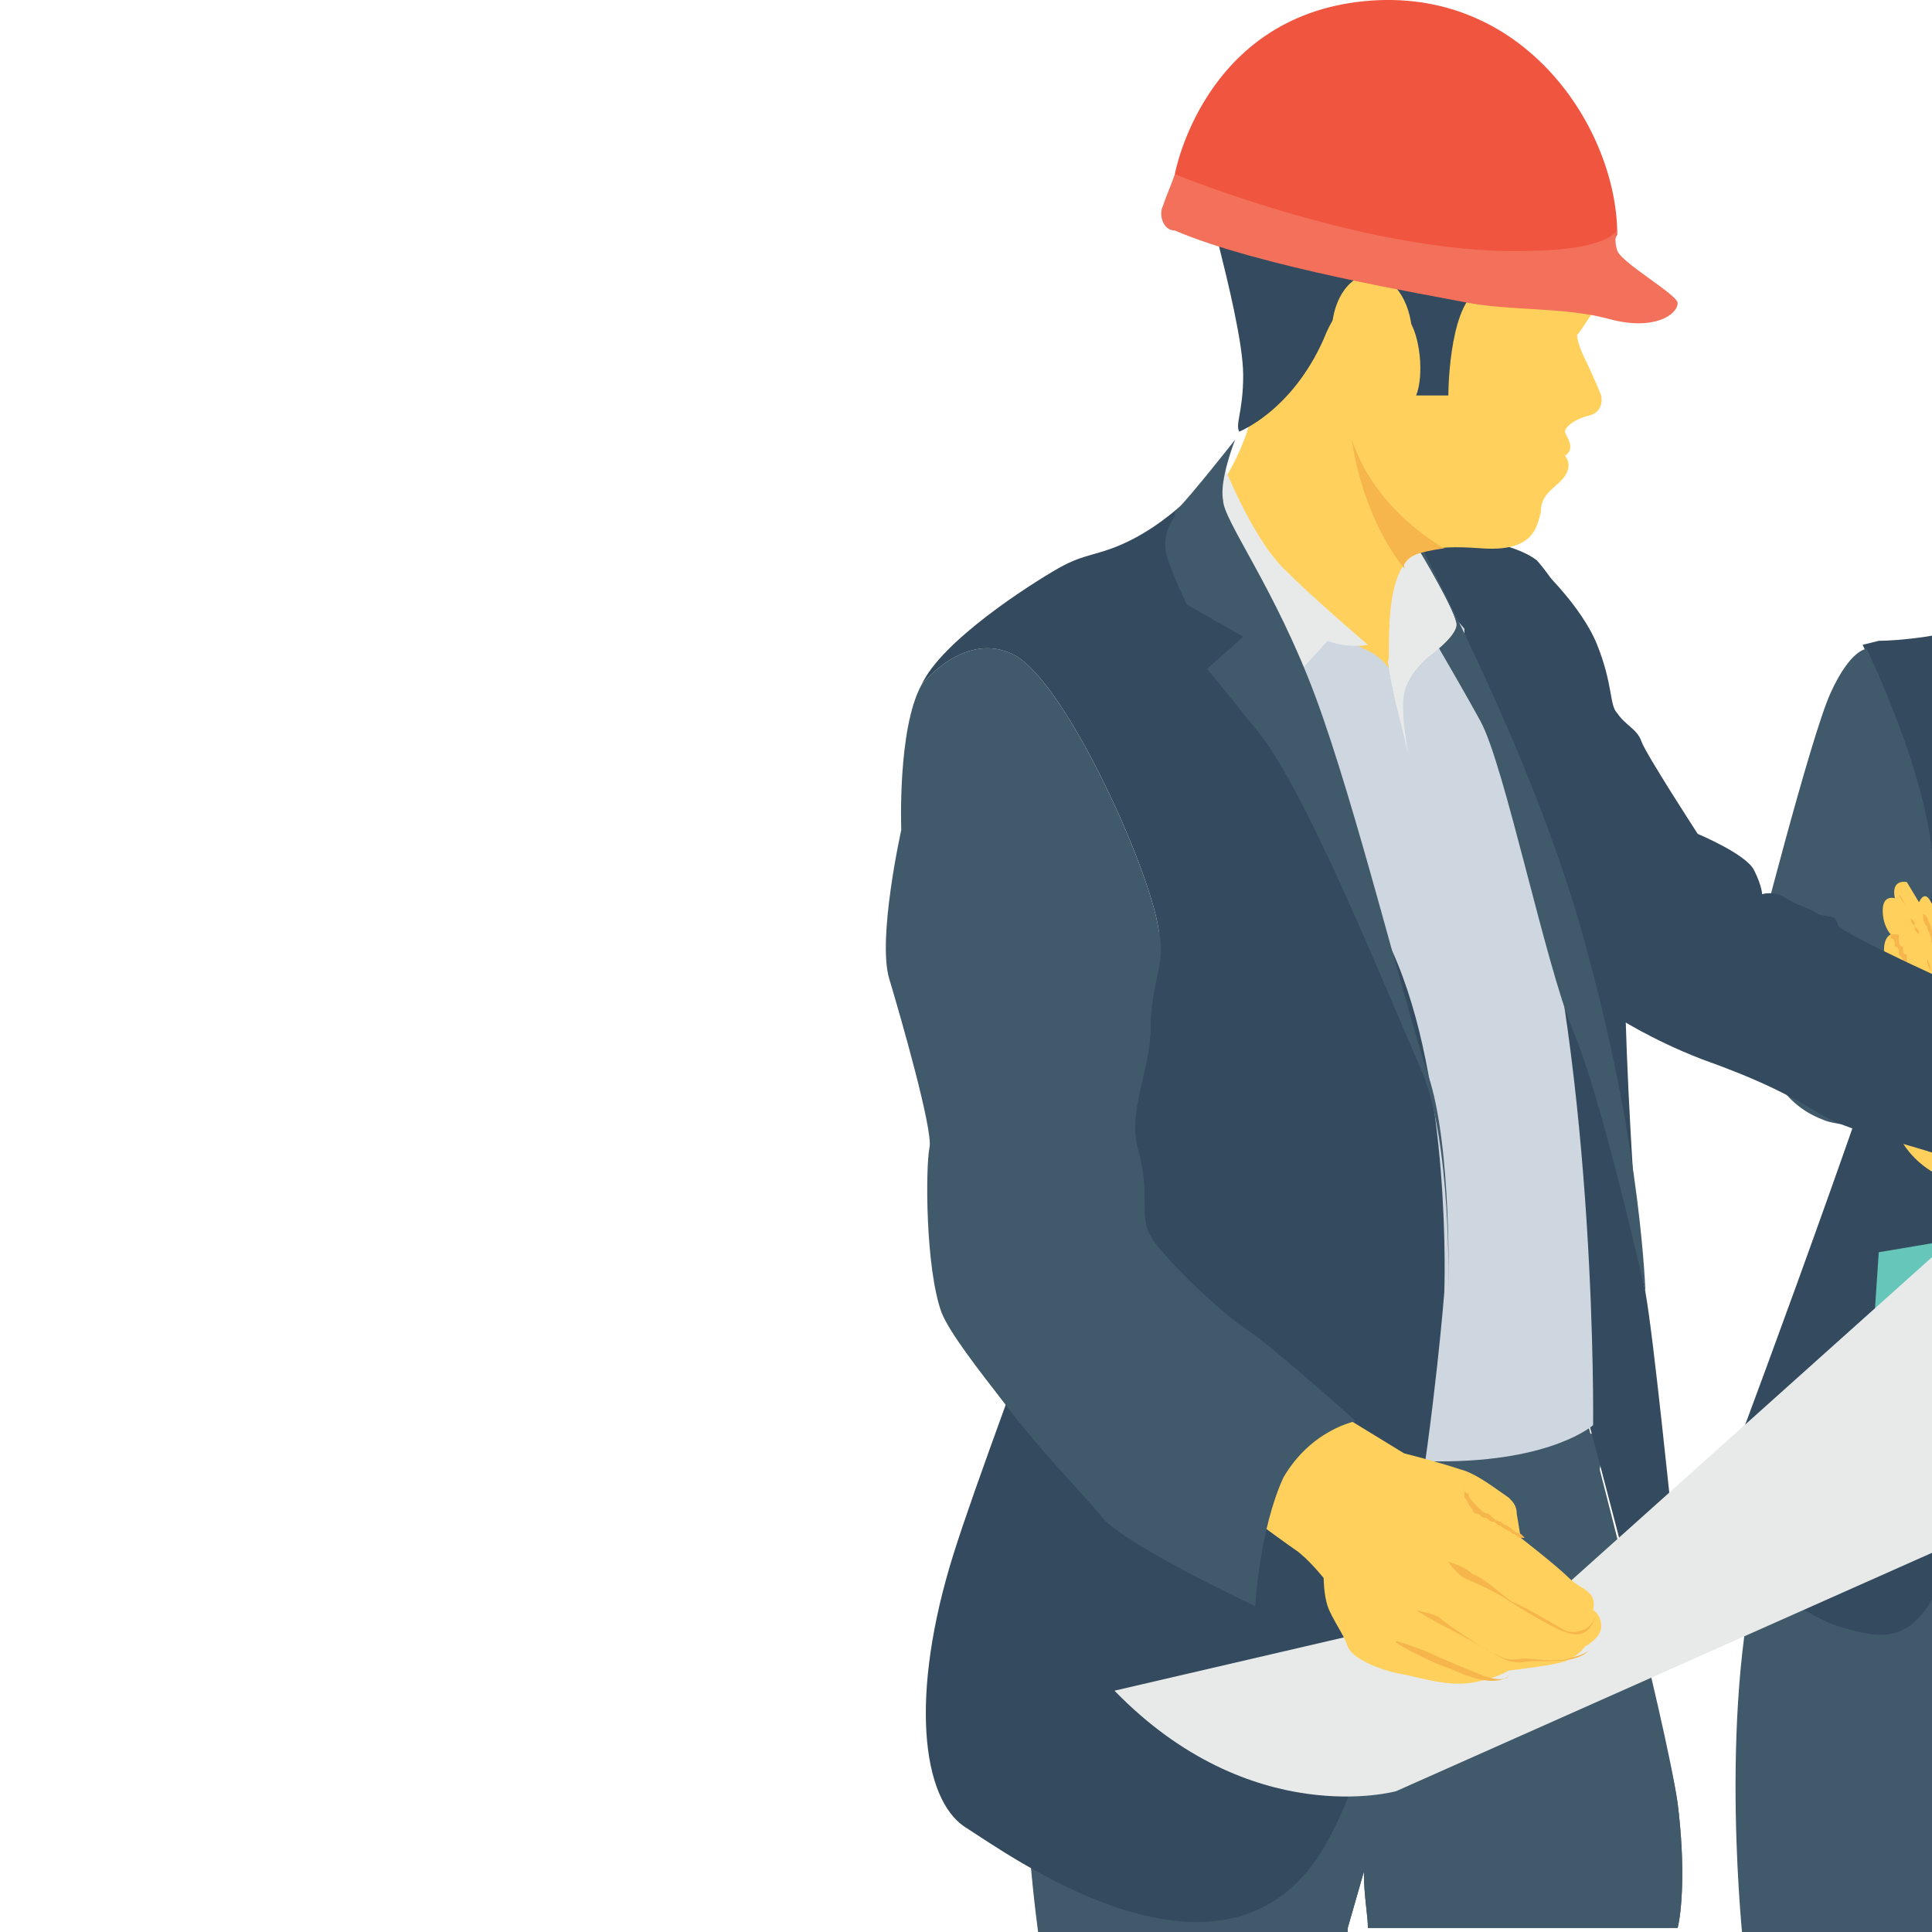 <svg width="32" height="32" viewBox="0 0 32 32" fill="none" xmlns="http://www.w3.org/2000/svg">
<g clip-path="url(#clip0_107_3146)">
<path d="M32.051 31.933C32.117 31.534 32.517 30.201 32.783 29.468C33.117 28.669 33.583 27.536 33.583 27.536C33.583 27.536 33.716 27.603 33.916 28.269C34.116 28.869 34.849 31.4 34.982 31.933H38.58C38.846 30.534 38.78 25.737 38.78 25.737L35.582 21.673C35.582 21.673 30.518 22.406 29.452 24.871C28.453 27.136 28.786 31.267 28.853 32H32.051V31.933Z" fill="#415A6B"/>
<path d="M33.45 10.081C33.45 10.081 33.316 10.014 32.85 10.281C32.317 10.547 31.384 10.614 31.118 10.614L30.851 10.68C30.851 10.68 32.184 13.412 31.917 14.811C31.651 16.21 28.986 23.405 28.653 24.272C28.386 25.138 28.253 25.538 28.253 25.538C28.253 25.538 29.785 26.737 30.452 26.937C31.118 27.137 31.651 27.27 32.117 26.27C32.584 25.271 34.183 21.074 34.383 19.275C34.516 17.409 33.783 10.414 33.783 10.414L33.45 10.081Z" fill="#344A5E"/>
<path d="M32.517 19.608C32.517 19.608 31.584 19.475 31.318 18.475C31.118 17.409 32.517 18.675 32.517 19.608Z" fill="#FFD15C"/>
<path d="M36.448 18.609C36.448 18.609 35.582 18.675 34.449 18.742C33.183 18.808 31.651 18.808 30.718 18.675C30.518 18.608 30.318 18.608 30.185 18.542C28.786 18.009 29.053 15.877 29.053 15.877C29.053 15.877 29.985 12.213 30.319 11.48C30.652 10.747 30.918 10.747 30.918 10.747C30.918 10.747 32.251 13.479 31.984 14.878C31.918 15.077 31.851 15.411 31.718 15.81C31.718 15.81 32.317 16.077 32.983 16.277C33.65 16.477 33.583 16.277 33.983 16.277H34.383C35.115 16.277 36.448 16.41 36.448 16.41C36.714 16.876 36.448 18.609 36.448 18.609Z" fill="#415A6B"/>
<path d="M32.317 16.21C32.317 16.21 32.051 15.011 31.984 14.944C31.917 14.811 31.851 14.811 31.784 14.944L31.584 14.611C31.584 14.611 31.318 14.544 31.384 14.878C31.384 14.878 31.184 14.811 31.184 15.078C31.184 15.344 31.318 15.477 31.318 15.477C31.318 15.477 31.118 15.544 31.251 16.01C31.384 16.477 31.384 16.61 31.384 16.61L32.317 16.21Z" fill="#FFD15C"/>
<path d="M31.851 15.144C31.851 15.211 31.851 15.277 31.917 15.344C31.917 15.411 31.984 15.477 31.984 15.544C31.984 15.611 31.984 15.611 32.051 15.677C32.051 15.744 32.117 15.744 32.117 15.744C32.117 15.81 32.184 15.877 32.184 15.944C32.184 15.944 32.184 16.01 32.251 16.01V15.944C32.251 15.877 32.184 15.81 32.184 15.744C32.184 15.744 32.184 15.677 32.117 15.677C32.117 15.61 32.117 15.61 32.051 15.544C32.051 15.477 31.984 15.411 31.984 15.344C31.917 15.211 31.917 15.144 31.851 15.144ZM31.451 14.811C31.518 14.878 31.518 14.944 31.584 15.011C31.584 15.078 31.651 15.144 31.651 15.211C31.651 15.277 31.651 15.277 31.718 15.344C31.718 15.411 31.718 15.411 31.784 15.477C31.784 15.544 31.851 15.61 31.851 15.677C31.851 15.744 31.918 15.81 31.918 15.877C31.984 16.01 31.984 16.077 31.984 16.077C31.984 16.077 31.918 16.01 31.918 15.877C31.918 15.81 31.851 15.744 31.851 15.677C31.851 15.61 31.784 15.544 31.784 15.477C31.784 15.411 31.784 15.411 31.718 15.344C31.718 15.277 31.718 15.277 31.651 15.211C31.651 15.144 31.584 15.078 31.584 15.011C31.451 14.878 31.451 14.811 31.451 14.811ZM31.318 15.477H31.451V15.544C31.451 15.611 31.451 15.677 31.518 15.677C31.518 15.744 31.518 15.81 31.584 15.81V16.077C31.584 16.077 31.584 16.01 31.518 15.944C31.518 15.877 31.518 15.877 31.451 15.81C31.451 15.744 31.451 15.677 31.384 15.677C31.384 15.611 31.384 15.544 31.318 15.544V15.477C31.451 15.477 31.384 15.477 31.318 15.477ZM39.912 19.541C39.912 19.541 39.912 19.475 39.779 19.341C39.646 19.275 39.113 18.942 38.913 18.742C38.713 18.542 38.38 18.275 38.18 18.142C37.98 18.009 37.847 18.076 37.514 18.076H37.314V19.075H37.647L37.78 18.942C37.913 18.875 38.18 18.942 38.247 18.942C38.247 18.942 39.179 19.475 39.313 19.475C39.313 19.475 39.846 19.941 40.179 19.674L39.912 19.541Z" fill="#F7B64C"/>
<path d="M37.247 22.073L42.444 21.074C42.444 21.074 46.108 19.675 45.176 15.477L37.847 19.608L31.118 20.741L30.918 23.739L37.247 22.073Z" fill="#66C6B9"/>
<path d="M22.323 31.933L22.59 31.001C22.59 31.4 22.657 31.733 22.657 31.933H27.787C27.853 31.667 27.92 30.934 27.787 29.868C27.587 28.469 26.388 25.071 26.388 25.071L26.587 23.739L22.19 23.872C22.19 23.872 17.66 25.338 17.194 27.27C16.794 29.002 17.127 31.467 17.194 32H22.323V31.933Z" fill="#415A6B"/>
<path d="M22.323 31.933L22.59 31.001C22.59 31.4 22.657 31.733 22.657 31.933H27.787C27.853 31.667 27.92 30.934 27.787 29.868C27.587 28.469 26.254 23.405 26.254 23.405L22.19 23.805C22.19 23.805 17.66 25.271 17.194 27.203C16.794 28.935 17.127 31.4 17.194 31.933L22.323 31.933Z" fill="#415A6B"/>
<path d="M25.455 9.348C25.455 9.348 26.188 10.014 26.454 10.68C26.721 11.347 26.654 11.68 26.787 11.813C26.921 12.013 27.12 12.079 27.187 12.279C27.254 12.479 28.12 13.812 28.12 13.812C28.12 13.812 28.919 14.145 29.052 14.411C29.186 14.678 29.186 14.811 29.186 14.811C29.186 14.811 29.386 14.744 29.585 14.878C29.785 15.011 29.919 15.011 30.119 15.144C30.385 15.211 30.385 15.144 30.452 15.344C30.585 15.477 32.384 16.343 32.983 16.543C33.583 16.743 35.315 17.343 35.315 17.343C35.315 17.343 34.516 17.476 34.715 20.141C34.715 20.141 33.649 19.741 32.717 19.341C31.717 18.942 30.785 18.808 30.185 18.475C29.652 18.142 29.119 17.876 28.186 17.543C27.32 17.209 26.721 16.81 26.721 16.81C26.721 16.81 25.188 9.681 25.455 9.348Z" fill="#344A5E"/>
<path d="M27.187 26.47L27.054 26.404C26.654 24.805 26.254 23.339 26.254 23.339H25.988C26.388 21.806 26.254 18.942 25.988 17.609C25.588 15.078 25.122 12.412 24.456 11.28C23.789 10.147 23.056 8.815 23.056 8.815C23.056 8.815 24.855 8.815 25.455 9.281C25.455 9.281 26.254 10.147 26.587 11.613C26.921 13.012 26.921 16.143 26.921 16.61C26.921 17.076 27.054 20.474 27.254 21.407C27.387 22.14 27.653 24.805 27.787 26.004C27.787 26.337 27.52 26.537 27.187 26.47Z" fill="#344A5E"/>
<path d="M26.521 4.951C26.521 4.951 26.188 5.484 26.121 5.55C26.121 5.55 26.121 5.683 26.254 5.95C26.387 6.216 26.521 6.55 26.521 6.55C26.521 6.55 26.587 6.816 26.321 6.883C26.054 6.949 25.921 7.083 25.921 7.149C25.921 7.216 26.121 7.416 25.921 7.549C25.921 7.549 26.054 7.682 25.921 7.882C25.788 8.082 25.521 8.149 25.521 8.482C25.455 8.748 25.388 9.148 24.522 9.081C23.656 9.015 23.39 9.148 23.256 9.414C23.123 9.681 22.923 10.614 23.19 11.613L23.456 12.612L19.925 8.482C19.925 8.482 20.591 7.616 20.724 6.883C20.858 6.15 21.258 3.485 21.258 3.485L26.521 4.951Z" fill="#FFD15C"/>
<path d="M25.322 13.812C25.255 13.678 25.322 13.479 25.322 13.345C24.855 12.412 24.456 11.546 24.256 10.547V10.414L23.856 9.947L23.056 11.147C23.056 11.147 22.923 10.88 22.59 10.747C22.323 10.614 20.658 9.348 20.658 9.348L19.459 9.414L21.99 24.205H23.856C25.721 24.205 26.387 23.605 26.387 23.605C26.387 23.605 26.454 17.876 25.322 13.812Z" fill="#CED6E0"/>
<path d="M27.254 21.407C27.254 21.407 26.521 18.142 26.055 17.076C25.588 15.944 24.922 12.679 24.522 11.946C24.122 11.213 23.256 9.748 23.256 9.748L23.39 9.215C23.456 9.215 23.523 9.148 23.589 9.148C23.989 9.947 25.588 13.012 26.321 15.877C27.187 19.075 27.254 21.407 27.254 21.407Z" fill="#415A6B"/>
<path d="M19.659 8.282C19.659 8.282 19.259 8.682 18.726 8.948C18.193 9.215 17.993 9.148 17.527 9.414C17.06 9.681 15.595 10.614 15.261 11.347C15.261 11.347 15.928 10.48 16.727 10.814C17.593 11.147 19.059 14.411 19.192 15.411C19.326 16.41 16.527 23.406 15.794 25.737C15.062 28.069 15.261 29.802 15.994 30.268C16.727 30.734 19.858 32.999 21.591 31.067C23.323 29.135 23.922 21.407 23.922 21.407C23.922 21.407 24.056 17.942 23.056 15.744C22.057 13.545 19.659 8.282 19.659 8.282Z" fill="#344A5E"/>
<path d="M19.858 8.015L20.258 7.682C20.258 7.682 20.725 8.881 21.258 9.414C21.791 9.947 22.657 10.68 22.657 10.68C22.657 10.68 22.324 10.747 21.99 10.614L21.324 11.347C21.324 11.347 19.792 8.149 19.858 8.015Z" fill="#E8EAE9"/>
<path d="M20.525 7.149C20.525 7.149 21.391 6.816 21.924 5.617C22.39 4.418 23.123 5.084 23.323 5.284C23.523 5.55 23.589 6.216 23.456 6.55H23.989C23.989 6.55 23.989 5.151 24.456 4.817C24.922 4.484 26.454 5.151 26.454 5.151C26.454 5.151 26.987 4.951 26.787 4.484C26.587 4.018 21.99 2.352 21.391 2.619C20.791 2.952 20.058 3.551 20.192 4.085C20.325 4.618 20.591 5.684 20.591 6.216C20.591 6.816 20.458 7.016 20.525 7.149Z" fill="#344A5E"/>
<path d="M23.389 5.526C23.37 4.975 23.057 4.538 22.689 4.55C22.322 4.563 22.039 5.02 22.058 5.572C22.076 6.123 22.389 6.56 22.757 6.548C23.125 6.535 23.408 6.078 23.389 5.526Z" fill="#FFD15C"/>
<path d="M19.525 3.218L19.459 2.885C19.459 2.885 19.925 0.287 22.59 0.02C25.255 -0.246 26.787 2.152 26.787 3.885C26.787 3.885 26.521 4.351 26.521 4.418C26.454 4.418 21.724 4.951 19.525 3.218Z" fill="#F05540"/>
<path d="M19.459 2.885C19.459 2.885 22.857 4.284 25.455 4.151C25.455 4.151 26.521 4.151 26.787 3.818C26.787 3.818 26.721 3.951 26.787 4.151C26.854 4.351 27.787 4.884 27.787 5.017C27.787 5.217 27.387 5.484 26.654 5.284C25.921 5.084 25.055 5.151 24.322 5.017C23.656 4.884 20.858 4.418 19.459 3.818C19.259 3.818 19.192 3.552 19.259 3.418C19.325 3.218 19.392 3.085 19.459 2.885Z" fill="#F3705A"/>
<path d="M23.656 17.809C23.256 16.61 22.457 13.345 21.791 11.546C21.124 9.748 20.258 8.615 20.258 8.282C20.192 7.949 20.458 7.282 20.458 7.282C20.458 7.282 19.725 8.215 19.459 8.482V8.548C19.326 8.748 19.259 8.948 19.326 9.215C19.459 9.614 19.659 10.014 19.659 10.014L20.591 10.547L19.992 11.08C19.992 11.08 20.058 11.147 20.858 12.146C21.657 13.145 22.99 16.477 23.523 17.676C24.056 18.875 23.989 21.407 23.989 21.407C23.989 21.407 24.056 19.008 23.656 17.809Z" fill="#415A6B"/>
<path d="M23.523 9.148C23.523 9.148 24.122 10.147 24.122 10.347C24.122 10.547 23.656 10.88 23.656 10.88C23.656 10.88 23.323 11.147 23.256 11.48C23.19 11.813 23.323 12.479 23.323 12.479C23.19 11.88 23.056 11.48 22.99 10.947C23.056 10.947 22.857 9.348 23.523 9.148Z" fill="#E8EAE9"/>
<path d="M23.523 9.148C23.523 9.148 24.122 10.147 24.122 10.347C24.122 10.547 23.656 10.88 23.656 10.88C23.656 10.88 23.323 11.147 23.256 11.48C23.19 11.813 23.323 12.479 23.323 12.479C23.19 11.88 23.056 11.48 22.99 10.947C23.056 10.947 22.857 9.348 23.523 9.148Z" fill="#E8EAE9"/>
<path d="M23.922 9.081C23.922 9.081 22.79 8.482 22.39 7.282C22.39 7.282 22.523 8.482 23.256 9.414V9.348C23.323 9.215 23.456 9.148 23.922 9.081Z" fill="#F7B64C"/>
<path d="M18.459 28.003L25.921 26.27L34.916 18.209C34.916 18.209 38.114 22.073 42.444 21.074L23.123 29.668C23.123 29.668 20.724 30.334 18.459 28.003Z" fill="#E8EAE9"/>
<path d="M22.057 23.339L23.256 24.072C23.256 24.072 23.789 24.205 24.189 24.338C24.456 24.405 24.789 24.671 24.988 24.805C25.055 24.871 25.122 24.938 25.122 25.071L25.188 25.471C25.188 25.471 25.788 25.937 25.988 26.137C26.188 26.337 26.454 26.337 26.388 26.67C26.388 26.67 26.521 26.737 26.521 26.937C26.521 27.137 26.254 27.27 26.254 27.27C26.254 27.27 26.121 27.47 25.855 27.536C25.588 27.603 24.988 27.669 24.988 27.669C24.988 27.669 24.788 27.803 24.389 27.869C23.989 27.936 23.589 27.803 23.256 27.736C22.857 27.669 22.39 27.47 22.323 27.27C22.257 27.07 22.057 26.803 21.99 26.603C21.924 26.404 21.924 26.137 21.924 26.137C21.924 26.137 21.657 25.804 21.457 25.671C21.258 25.537 19.992 24.605 19.992 24.605C19.992 24.605 21.324 22.806 22.057 23.339Z" fill="#FFD15C"/>
<path d="M26.454 26.737C26.454 26.737 26.388 26.87 26.321 26.937C26.254 27.003 26.055 27.07 25.921 27.003C25.788 26.937 25.255 26.604 25.055 26.537C24.855 26.404 24.589 26.137 24.389 26.07C24.256 25.937 23.989 25.87 23.989 25.87C23.989 25.87 24.122 26.07 24.256 26.137C24.389 26.204 24.722 26.337 24.922 26.47C25.122 26.603 25.455 26.803 25.588 26.87C25.721 26.937 25.921 27.07 26.121 27.07C26.321 27.07 26.388 26.87 26.454 26.737ZM26.321 27.336C26.321 27.336 26.254 27.403 25.988 27.47C25.788 27.536 25.388 27.47 25.255 27.47C25.122 27.47 24.988 27.536 24.789 27.403C24.589 27.336 23.922 26.87 23.856 26.803C23.789 26.737 23.456 26.67 23.456 26.67C23.456 26.67 23.656 26.803 23.923 26.937C24.189 27.07 24.522 27.27 24.655 27.336C24.789 27.403 24.922 27.536 25.188 27.536C25.455 27.47 26.055 27.603 26.321 27.336ZM24.522 27.736C24.189 27.603 23.723 27.403 23.589 27.336C23.39 27.27 23.056 27.136 23.123 27.203C23.19 27.27 23.723 27.536 23.922 27.603C24.122 27.669 24.589 27.936 24.922 27.803C24.988 27.803 24.988 27.736 24.988 27.736C24.988 27.803 24.855 27.869 24.522 27.736ZM24.189 24.538C24.256 24.605 24.256 24.605 24.256 24.671C24.256 24.671 24.256 24.738 24.322 24.738C24.322 24.805 24.389 24.871 24.456 24.938L24.522 25.005C24.522 25.005 24.589 25.071 24.655 25.071C24.722 25.138 24.789 25.204 24.855 25.204C24.922 25.271 24.988 25.271 25.055 25.338C25.122 25.404 25.188 25.404 25.188 25.404L25.255 25.471H25.188C25.122 25.471 25.122 25.404 25.055 25.404C24.988 25.338 24.922 25.338 24.855 25.271C24.789 25.271 24.789 25.204 24.722 25.204C24.655 25.204 24.655 25.138 24.589 25.138C24.522 25.138 24.522 25.071 24.456 25.071C24.389 25.071 24.389 25.004 24.389 25.004C24.322 24.938 24.322 24.871 24.256 24.805V24.738C24.256 24.605 24.256 24.605 24.189 24.538Z" fill="#F7B64C"/>
<path d="M22.457 23.539C22.457 23.539 21.724 23.672 21.258 24.471C20.858 25.338 20.791 26.603 20.791 26.603C20.791 26.603 18.659 25.604 18.259 25.138C18.06 24.871 17.26 24.072 16.66 23.272C16.194 22.672 15.728 22.073 15.595 21.74C15.328 21.007 15.328 19.341 15.395 19.008C15.461 18.742 14.928 16.876 14.728 16.21C14.528 15.544 14.928 13.745 14.928 13.745C14.928 13.745 14.862 12.079 15.261 11.346C15.261 11.346 15.928 10.48 16.727 10.813C17.593 11.147 19.059 14.411 19.192 15.411C19.325 15.944 19.059 16.277 19.059 17.009C19.059 17.742 18.659 18.409 18.859 19.075C19.059 19.808 18.859 20.141 19.059 20.474C19.192 20.741 20.192 21.74 20.725 22.073C21.191 22.406 22.457 23.539 22.457 23.539Z" fill="#415A6B"/>
</g>
<defs>
<clipPath id="clip0_107_3146">
<rect width="32" height="32" fill="white"/>
</clipPath>
</defs>
</svg>
